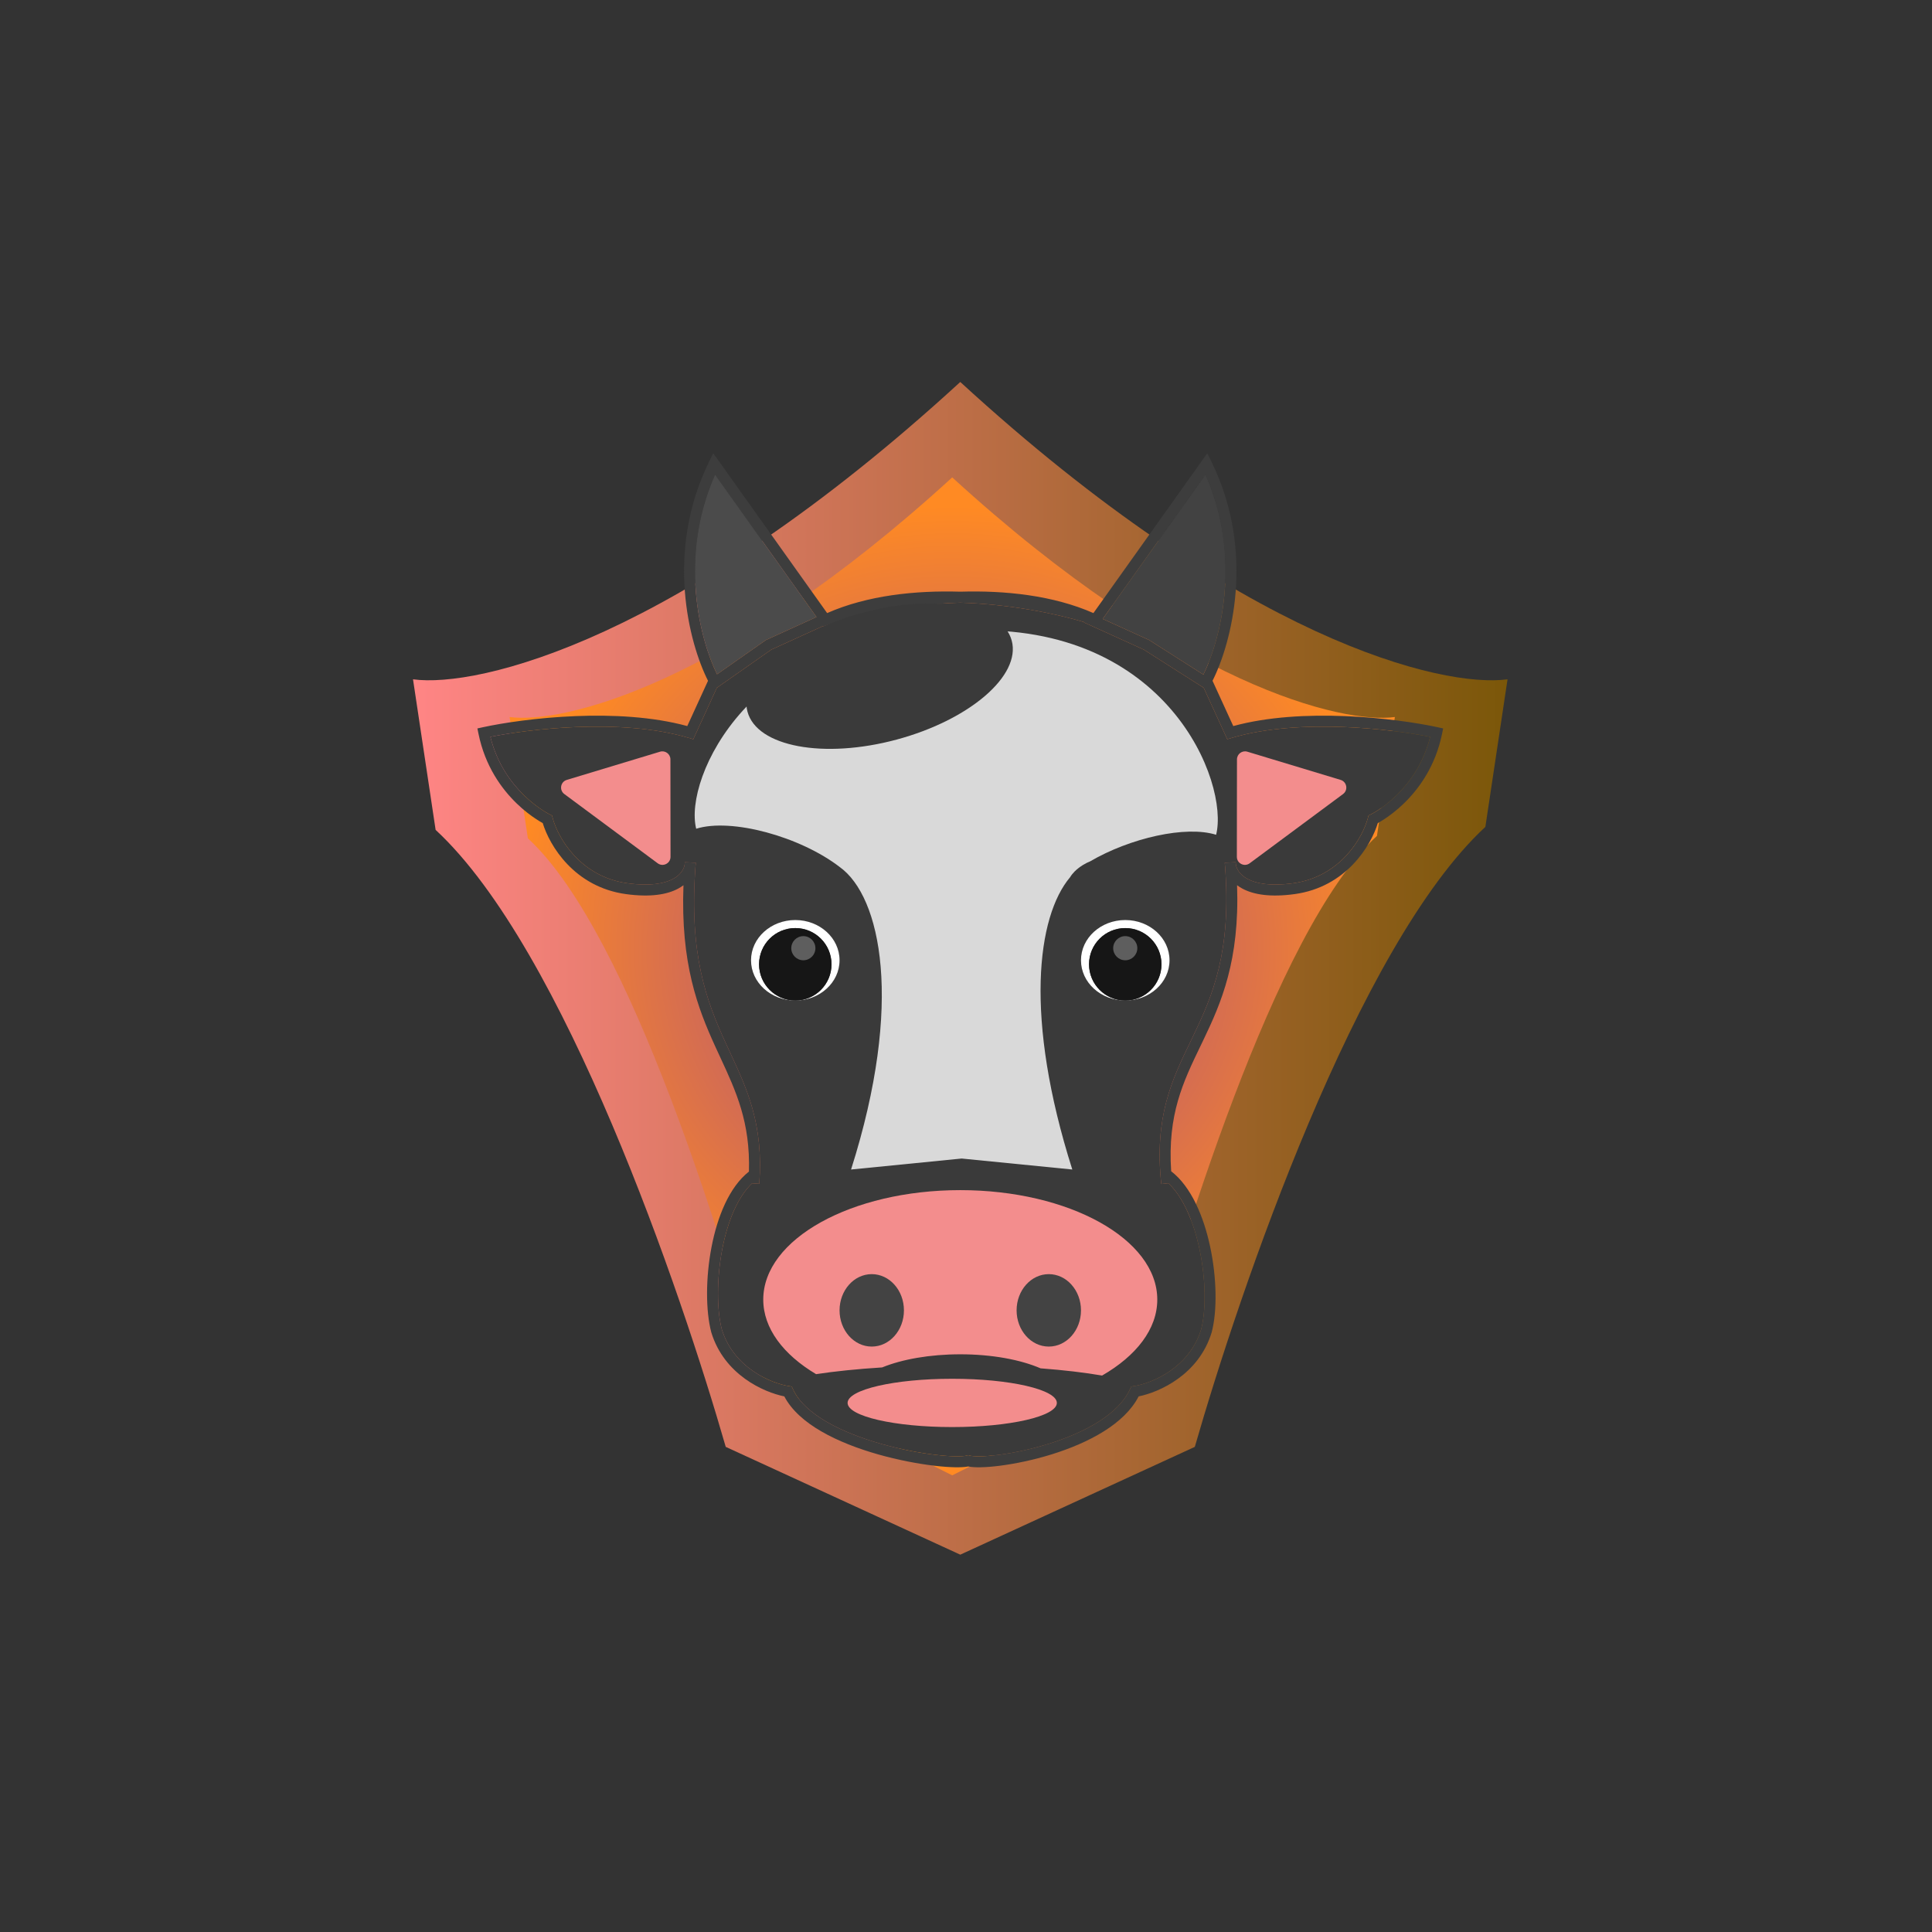 <svg width="130" height="130" viewBox="0 0 130 130" fill="none" xmlns="http://www.w3.org/2000/svg">
<rect x="0" y="0" width="130" height="130" fill="#333333" stroke="none"/>
<path d="M64.615 25.702C83.605 43.127 97.076 46.301 101.439 45.71L99.947 55.639C91.296 63.642 83.416 86.853 80.396 97.357L64.615 104.61L48.833 97.357C45.813 86.853 37.963 63.844 29.312 55.841L27.791 45.71C32.153 46.301 45.624 43.127 64.615 25.702Z" fill="url(#paint0_linear_2_378)"/>
<path d="M64.073 32.123C79.433 46.164 90.329 48.722 93.857 48.246L92.651 56.247C85.654 62.696 79.28 84.415 76.838 92.88L64.073 99.272L51.309 92.88C48.866 84.415 42.517 62.859 35.52 56.409L34.289 48.246C37.817 48.722 48.713 46.164 64.073 32.123Z" fill="url(#paint1_radial_2_378)"/>
<path fill-rule="evenodd" clip-rule="evenodd" d="M81.236 30.498L81.508 31.051C84.501 37.12 82.863 43.292 81.588 45.808L82.984 48.856C85.323 48.216 88.042 48.087 90.503 48.185C93.076 48.288 95.395 48.641 96.751 48.937L97.106 49.015L97.034 49.371C96.588 51.56 95.473 53.082 94.471 54.054C93.971 54.54 93.498 54.889 93.148 55.119C92.972 55.233 92.828 55.318 92.726 55.375C92.72 55.378 92.715 55.381 92.71 55.384C92.257 56.878 90.598 59.686 87.105 60.163C85.477 60.385 84.358 60.196 83.613 59.801C83.475 59.728 83.352 59.649 83.24 59.564C83.415 64.642 82.177 67.474 80.955 70.015C80.895 70.142 80.834 70.267 80.774 70.392C79.612 72.798 78.552 74.992 78.805 78.81C80.154 79.847 80.999 81.868 81.431 83.899C81.875 85.985 81.91 88.205 81.534 89.64L81.532 89.647L81.53 89.655C80.659 92.508 78.004 93.68 76.618 93.96C76.132 94.903 75.283 95.677 74.291 96.301C73.235 96.966 71.987 97.481 70.761 97.862C69.534 98.242 68.315 98.492 67.31 98.622C66.807 98.688 66.354 98.723 65.976 98.73C65.656 98.735 65.369 98.721 65.148 98.675C64.923 98.721 64.622 98.735 64.283 98.73C63.882 98.723 63.394 98.688 62.85 98.623C61.762 98.493 60.432 98.244 59.092 97.864C57.755 97.485 56.394 96.971 55.253 96.308C54.183 95.686 53.272 94.912 52.774 93.96C51.388 93.68 48.733 92.508 47.862 89.655L47.859 89.647L47.858 89.64C47.483 88.21 47.475 85.993 47.878 83.906C48.267 81.89 49.061 79.879 50.395 78.833C50.489 75.508 49.532 73.446 48.468 71.152C48.356 70.912 48.243 70.669 48.131 70.422C46.946 67.827 45.792 64.831 45.989 59.565C45.879 59.648 45.756 59.727 45.621 59.799C44.876 60.195 43.756 60.386 42.124 60.163C38.631 59.686 36.972 56.878 36.52 55.384C36.514 55.381 36.509 55.378 36.504 55.375C36.401 55.318 36.257 55.233 36.082 55.119C35.732 54.889 35.258 54.54 34.758 54.054C33.756 53.082 32.641 51.56 32.196 49.371L32.123 49.015L32.478 48.937C33.834 48.641 36.153 48.288 38.726 48.185C41.187 48.087 43.906 48.216 46.245 48.856L47.641 45.808C46.367 43.292 44.728 37.12 47.721 31.051L47.994 30.498L55.656 41.253C58.374 40.058 61.597 39.723 64.615 39.813C67.632 39.723 70.855 40.058 73.574 41.253L81.236 30.498ZM54.939 41.518L48.117 31.942C45.658 37.479 47.092 43.016 48.247 45.372L51.534 43.068L54.939 41.518ZM48.241 46.269L48.244 46.275L51.901 43.712L55.375 42.13L55.391 42.153L55.651 42.063C57.469 41.437 60.906 40.665 64.615 40.552C67.93 40.653 71.029 41.281 72.947 41.86L72.937 41.881L76.967 43.715L80.994 46.28L82.579 49.742L82.886 49.651C85.181 48.968 87.94 48.821 90.473 48.922C92.784 49.015 94.882 49.312 96.231 49.582C95.779 51.402 94.825 52.684 93.958 53.524C93.497 53.972 93.062 54.293 92.744 54.501C92.585 54.605 92.456 54.681 92.368 54.73C92.324 54.754 92.29 54.772 92.269 54.783C92.257 54.789 92.249 54.793 92.245 54.795L92.24 54.798L92.085 54.872L92.042 55.037C91.707 56.316 90.223 58.993 87.005 59.432C85.467 59.642 84.519 59.446 83.958 59.149C83.412 58.86 83.21 58.465 83.162 58.186C83.157 58.13 83.153 58.073 83.148 58.017L82.412 58.047C82.412 58.12 82.418 58.196 82.429 58.272C82.877 64.04 81.584 67.005 80.291 69.695C80.23 69.823 80.169 69.95 80.108 70.076C78.856 72.666 77.657 75.149 78.14 79.67L78.618 79.618C79.612 80.55 80.32 82.219 80.711 84.053C81.139 86.066 81.158 88.158 80.823 89.446C80.025 92.049 77.489 93.082 76.312 93.266L76.117 93.296L76.034 93.476C75.648 94.319 74.888 95.054 73.899 95.677C72.914 96.297 71.73 96.788 70.543 97.157C69.358 97.525 68.18 97.766 67.216 97.891C66.733 97.953 66.308 97.986 65.964 97.992C65.611 97.998 65.372 97.975 65.246 97.941L65.149 97.914L65.052 97.941C64.927 97.975 64.675 97.998 64.295 97.992C63.925 97.986 63.463 97.953 62.937 97.89C61.885 97.765 60.593 97.523 59.293 97.154C57.991 96.785 56.694 96.292 55.623 95.67C54.547 95.044 53.739 94.31 53.358 93.476L53.275 93.296L53.079 93.266C51.903 93.082 49.367 92.049 48.569 89.446C48.232 88.153 48.213 86.058 48.601 84.046C48.955 82.214 49.626 80.552 50.608 79.622L51.09 79.657C51.382 75.674 50.288 73.32 49.138 70.845C49.026 70.603 48.913 70.361 48.801 70.115C47.555 67.385 46.348 64.232 46.801 58.266C46.812 58.191 46.817 58.118 46.817 58.047L46.081 58.018C46.077 58.072 46.072 58.127 46.068 58.182C46.021 58.461 45.821 58.857 45.275 59.147C44.714 59.446 43.765 59.642 42.224 59.432C39.007 58.993 37.522 56.316 37.187 55.037L37.144 54.872L36.99 54.798L36.989 54.798L36.985 54.795C36.98 54.793 36.972 54.789 36.961 54.783C36.939 54.772 36.905 54.754 36.861 54.73C36.773 54.681 36.644 54.605 36.485 54.501C36.167 54.293 35.732 53.972 35.271 53.524C34.405 52.684 33.45 51.402 32.998 49.582C34.347 49.312 36.446 49.015 38.756 48.922C41.289 48.821 44.048 48.968 46.343 49.651L46.65 49.742L48.241 46.269ZM80.972 45.392L77.319 43.065L74.2 41.645L81.112 31.942C83.578 37.495 82.129 43.048 80.972 45.392Z" fill="#3D3D3D"/>
<path d="M48.241 46.269L48.244 46.275L51.901 43.712L55.375 42.13L55.391 42.153L55.651 42.063C57.469 41.437 60.906 40.665 64.615 40.552C67.93 40.653 71.029 41.281 72.947 41.86L72.937 41.881L76.967 43.715L80.994 46.28L82.579 49.742L82.886 49.651C85.181 48.968 87.94 48.821 90.473 48.922C92.784 49.015 94.882 49.312 96.231 49.582C95.779 51.402 94.825 52.684 93.958 53.524C93.497 53.972 93.062 54.293 92.744 54.501C92.585 54.605 92.456 54.681 92.368 54.73C92.324 54.754 92.29 54.772 92.269 54.783C92.257 54.789 92.249 54.793 92.245 54.795L92.24 54.798L92.085 54.872L92.042 55.037C91.707 56.316 90.223 58.993 87.005 59.432C85.467 59.642 84.519 59.446 83.958 59.149C83.412 58.86 83.21 58.465 83.162 58.186C83.157 58.13 83.153 58.073 83.148 58.017L82.412 58.047C82.412 58.12 82.418 58.196 82.429 58.272C82.877 64.04 81.584 67.005 80.291 69.695C80.23 69.823 80.169 69.95 80.108 70.076C78.856 72.666 77.657 75.149 78.14 79.67L78.618 79.618C79.612 80.55 80.32 82.219 80.711 84.053C81.139 86.066 81.158 88.158 80.823 89.446C80.025 92.049 77.489 93.082 76.312 93.266L76.117 93.296L76.034 93.476C75.648 94.319 74.888 95.054 73.899 95.677C72.914 96.297 71.73 96.788 70.543 97.157C69.358 97.525 68.18 97.766 67.216 97.891C66.733 97.953 66.308 97.986 65.964 97.992C65.611 97.998 65.372 97.975 65.246 97.941L65.149 97.914L65.052 97.941C64.927 97.975 64.675 97.998 64.295 97.992C63.925 97.986 63.463 97.953 62.937 97.89C61.885 97.765 60.593 97.523 59.293 97.154C57.991 96.785 56.694 96.292 55.623 95.67C54.547 95.044 53.739 94.31 53.358 93.476L53.275 93.296L53.079 93.266C51.903 93.082 49.367 92.049 48.569 89.446C48.232 88.153 48.213 86.058 48.601 84.046C48.955 82.214 49.626 80.552 50.608 79.622L51.09 79.657C51.382 75.674 50.288 73.32 49.138 70.845C49.026 70.603 48.913 70.361 48.801 70.115C47.555 67.385 46.348 64.232 46.801 58.266C46.812 58.191 46.817 58.118 46.817 58.047L46.081 58.018C46.077 58.072 46.072 58.127 46.068 58.182C46.021 58.461 45.821 58.857 45.275 59.147C44.714 59.446 43.765 59.642 42.224 59.432C39.007 58.993 37.522 56.316 37.187 55.037L37.144 54.872L36.99 54.798L36.989 54.798L36.985 54.795C36.98 54.793 36.972 54.789 36.961 54.783C36.939 54.772 36.905 54.754 36.861 54.73C36.773 54.681 36.644 54.605 36.485 54.501C36.167 54.293 35.732 53.972 35.271 53.524C34.405 52.684 33.45 51.402 32.998 49.582C34.347 49.312 36.446 49.015 38.756 48.922C41.289 48.821 44.048 48.968 46.343 49.651L46.65 49.742L48.241 46.269Z" fill="#3A3A3A"/>
<path d="M74.2 41.645L81.112 31.942C83.578 37.495 82.129 43.048 80.972 45.392L77.319 43.065L74.2 41.645Z" fill="#424242"/>
<path d="M48.117 31.942L54.939 41.518L51.534 43.068L48.247 45.372C47.092 43.016 45.658 37.479 48.117 31.942Z" fill="#4B4B4B"/>
<path fill-rule="evenodd" clip-rule="evenodd" d="M70.017 92.072C71.582 92.191 72.985 92.356 74.157 92.558C76.457 91.233 77.871 89.431 77.871 87.445C77.871 83.378 71.936 80.081 64.615 80.081C57.293 80.081 51.358 83.378 51.358 87.445C51.358 89.385 52.707 91.149 54.913 92.464C56.188 92.27 57.694 92.115 59.357 92.011C60.694 91.466 62.555 91.128 64.615 91.128C66.749 91.128 68.672 91.491 70.017 92.072Z" fill="#F38D8D"/>
<ellipse cx="64.073" cy="94.399" rx="7.04" ry="1.625" fill="#F38D8D"/>
<path d="M44.413 50.58C44.76 50.475 45.111 50.735 45.111 51.098L45.118 57.653C45.119 58.098 44.612 58.353 44.254 58.088L37.973 53.43C37.615 53.165 37.712 52.605 38.139 52.477L44.413 50.58Z" fill="#F38D8D"/>
<path d="M83.931 50.58C83.584 50.475 83.233 50.735 83.233 51.098L83.225 57.653C83.225 58.098 83.732 58.353 84.089 58.088L90.371 53.43C90.729 53.165 90.631 52.605 90.205 52.477L83.931 50.58Z" fill="#F38D8D"/>
<path d="M46.845 55.764C49.202 55.024 53.842 56.282 56.521 58.353C59.251 60.325 60.839 67.451 57.266 78.694L64.709 77.955L72.153 78.694C68.908 68.483 69.774 61.668 72.005 59.025C72.087 58.887 72.19 58.761 72.303 58.646C72.657 58.289 73.114 58.051 73.346 57.962C76.054 56.383 79.794 55.532 81.83 56.171C82.715 52.653 78.558 41.911 65.09 42.431C64.964 42.436 64.837 42.442 64.709 42.449C64.424 42.434 64.142 42.423 63.864 42.417C63.689 42.414 63.515 42.412 63.342 42.412L63.284 42.412C50.594 42.442 45.983 52.338 46.845 55.764Z" fill="#D9D9D9"/>
<ellipse cx="53.513" cy="64.615" rx="2.978" ry="2.708" fill="#343434"/>
<ellipse cx="53.513" cy="64.615" rx="2.978" ry="2.708" fill="white"/>
<path d="M78.694 64.615C78.694 66.11 77.361 67.322 75.716 67.322C74.071 67.322 72.737 66.11 72.737 64.615C72.737 63.119 74.071 61.907 75.716 61.907C77.361 61.907 78.694 63.119 78.694 64.615Z" fill="#343434"/>
<path d="M78.694 64.615C78.694 66.11 77.361 67.322 75.716 67.322C74.071 67.322 72.737 66.11 72.737 64.615C72.737 63.119 74.071 61.907 75.716 61.907C77.361 61.907 78.694 63.119 78.694 64.615Z" fill="white"/>
<circle cx="53.513" cy="64.885" r="2.437" fill="#343434"/>
<circle cx="53.513" cy="64.885" r="2.437" fill="#161616"/>
<path d="M78.153 64.885C78.153 66.231 77.062 67.322 75.716 67.322C74.37 67.322 73.279 66.231 73.279 64.885C73.279 63.539 74.37 62.449 75.716 62.449C77.062 62.449 78.153 63.539 78.153 64.885Z" fill="#343434"/>
<path d="M78.153 64.885C78.153 66.231 77.062 67.322 75.716 67.322C74.37 67.322 73.279 66.231 73.279 64.885C73.279 63.539 74.37 62.449 75.716 62.449C77.062 62.449 78.153 63.539 78.153 64.885Z" fill="#161616"/>
<circle cx="54.055" cy="63.802" r="0.812" fill="#5E5E5E"/>
<circle cx="75.716" cy="63.802" r="0.812" fill="#5E5E5E"/>
<ellipse cx="58.658" cy="88.171" rx="2.166" ry="2.437" fill="#434343"/>
<ellipse cx="70.571" cy="88.171" rx="2.166" ry="2.437" fill="#434343"/>
<ellipse cx="59.187" cy="45.497" rx="9.206" ry="4.419" transform="rotate(-15.061 59.187 45.497)" fill="#3A3A3A"/>
<defs>
<linearGradient id="paint0_linear_2_378" x1="27.791" y1="65.156" x2="101.439" y2="65.156" gradientUnits="userSpaceOnUse">
<stop stop-color="#FF8585"/>
<stop offset="1" stop-color="#7B5709"/>
</linearGradient>
<radialGradient id="paint1_radial_2_378" cx="0" cy="0" r="1" gradientUnits="userSpaceOnUse" gradientTransform="translate(64.073 63.916) scale(29.784)">
<stop offset="0.445" stop-color="#C56262"/>
<stop offset="1" stop-color="#FF8A23"/>
</radialGradient>
</defs>
</svg>
